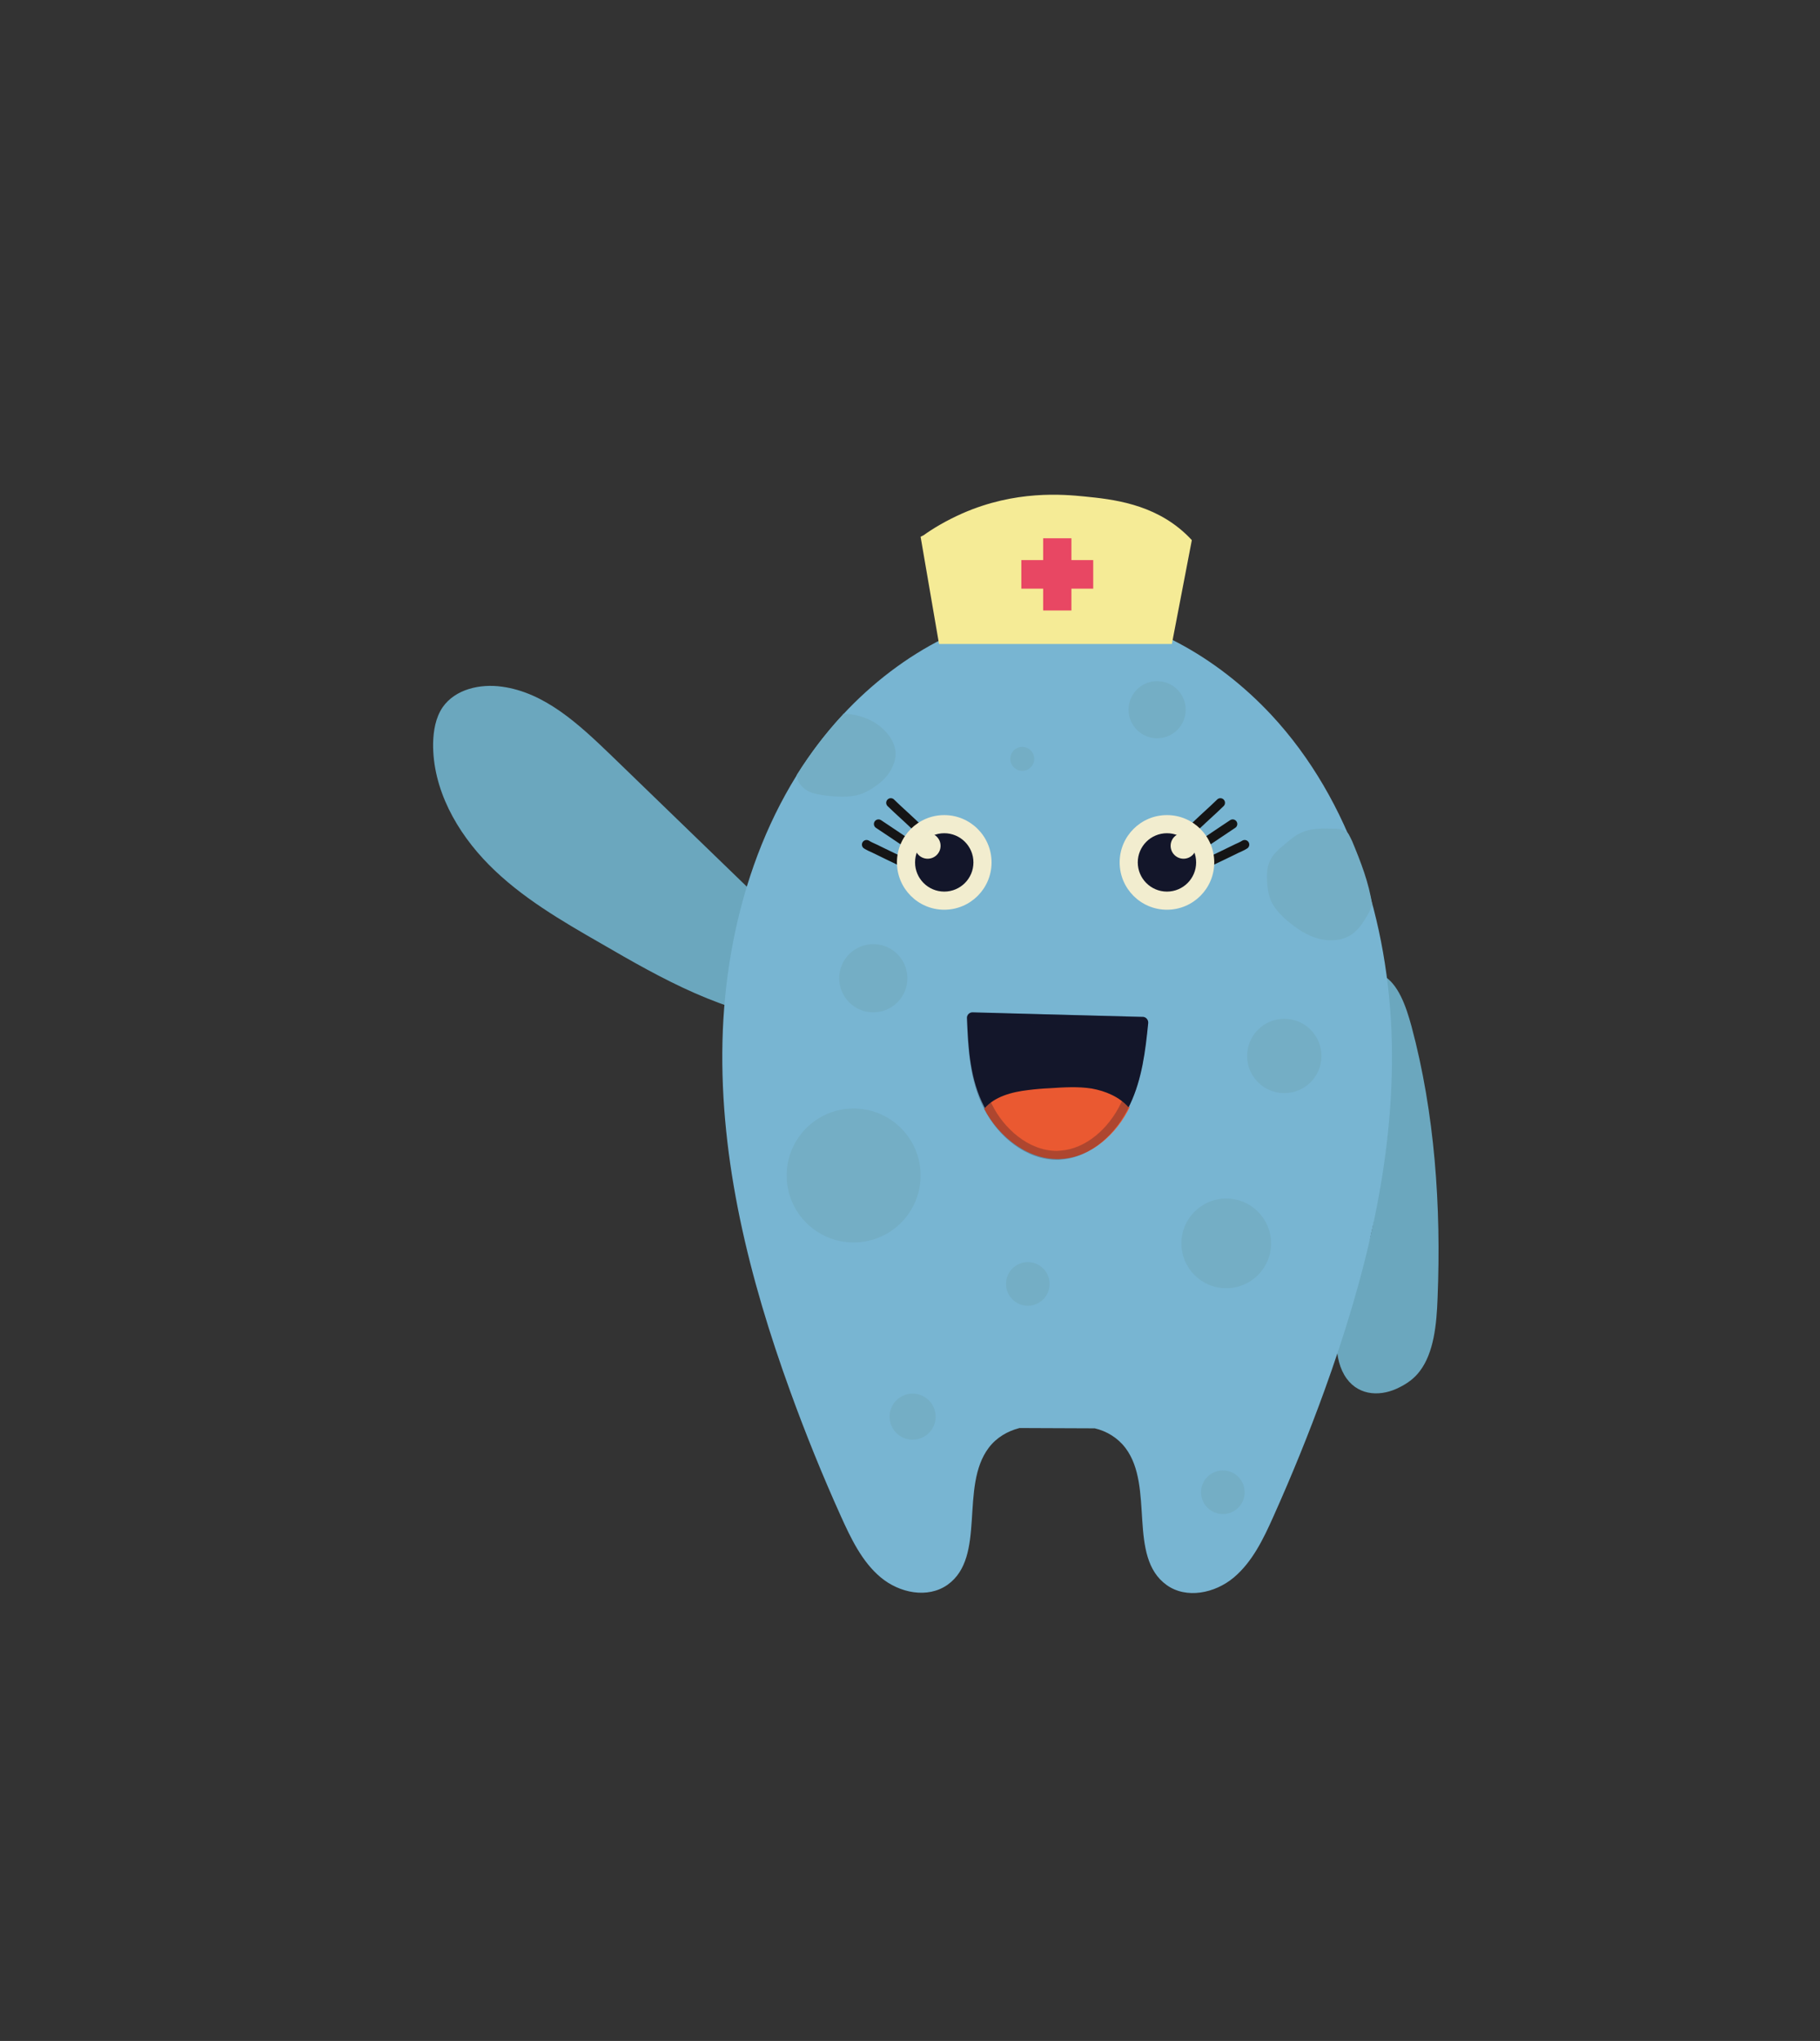 <?xml version="1.0" encoding="utf-8"?>
<!-- Generator: Adobe Illustrator 22.0.1, SVG Export Plug-In . SVG Version: 6.00 Build 0)  -->
<svg version="1.1" id="Layer_1" xmlns="http://www.w3.org/2000/svg" xmlns:xlink="http://www.w3.org/1999/xlink" x="0px" y="0px"
	 viewBox="0 0 592.5 664.3" style="enable-background:new 0 0 592.5 664.3;" xml:space="preserve">
<rect x="0" y="0" width="592.5" height="664.3" fill="#333333" stroke="none"/>
<style type="text/css">
	.st0{fill:#6BA7BE;}
	.st1{fill:#F1E9DB;stroke:#686866;stroke-width:3;stroke-miterlimit:10;}
	.st2{fill:none;stroke:#686866;stroke-width:3;stroke-miterlimit:10;}
	.st3{fill:#78B5D2;}
	.st4{fill:#F5EB96;}
	.st5{fill:#151515;stroke:#151515;stroke-width:3;stroke-linecap:round;stroke-miterlimit:10;}
	.st6{fill:#E84763;}
	.st7{fill:#F2EDCF;}
	.st8{fill:#13162A;}
	.st9{fill:#EA5931;}
	.st10{opacity:0.28;}
	.st11{fill:#74AEC5;}
</style>
<g>
	<path class="st0" d="M271.3,305.3c-11.6-1.1-21-9.7-29.4-17.9c-14.4-13.9-28.8-27.9-43.2-41.8c-10.2-9.8-21.3-20.2-35.3-22.1
		c-7.1-1-15.2,0.8-19.3,6.7c-2.3,3.4-3,7.6-3.1,11.7c-0.2,14.9,7.7,29,18.2,39.6s23.6,18.2,36.5,25.6c19.8,11.5,40.5,23.2,63.3,25.2
		c3.9,0.3,8,0.3,11.4-1.6c4.4-2.6,6.4-8.1,6.2-13.3c-0.2-5.1-2.3-10-4.3-14.7"/>
	<path class="st1" d="M273.1,500.6"/>
	<path class="st1" d="M272,495.3"/>
	<path class="st2" d="M376.5,92.4"/>
	<path class="st0" d="M437.8,350.2c-3.8-6.7-5.4-16-2.9-23.6s9.6-12.5,15.4-9.1c4.9,2.8,7.4,9.9,9.2,16.5
		c7.6,28.3,9.7,58.7,8.5,88.5c-0.3,8.5-1.2,17.8-5.8,23.8c-1.8,2.4-4.1,4-6.5,5.2c-5.7,3-13,3.1-17.3-2.8
		c-4.5-6.2-3.8-16.2-1.2-23.9c2.6-7.7,6.8-14.4,8.9-22.3c4.8-18.4-2.4-38.3-9.5-55.6"/>
	<path class="st3" d="M356.4,464.9c3.9,0.9,7.5,3.1,10,6.4c9.5,12.6,0.6,35.4,13.4,44.6c6.4,4.6,15.7,2.7,21.8-2.4
		c6.1-5.1,9.7-12.6,13-20c6-13.4,11.5-26.9,16.5-40.7c13.2-36.4,22.9-74.8,22-113.7s-13.2-78.5-39.3-106.5
		C396.4,214,372.4,200,347,198.7c-27.3-1.3-54,13.9-72.5,33.8c-26.1,28-38.4,67.6-39.3,106.5c-0.9,38.9,8.8,77.3,22,113.7
		c5,13.8,10.5,27.4,16.5,40.7c3.3,7.3,6.9,14.9,13,20c6.1,5.1,15.3,7,21.8,2.4c12.7-9.1,3.8-31.9,13.4-44.6c2.5-3.3,6.1-5.4,10-6.4"
		/>
	<path class="st4" d="M299.7,174.7l6,34.9h75.8l6.5-33.8c-0.5-0.5-1.2-1.3-2.2-2.2c-10.5-9.7-23.7-11.1-32.7-12
		c-7-0.7-22.5-2.1-39.8,5.5c-5.4,2.4-9.7,5-12.6,7.1L299.7,174.7z"/>
	<path class="st5" d="M393.7,280.5c3-1.4,6-2.9,8.9-4.3c0.9-0.4,1.8-0.8,2.6-1.3"/>
	<path class="st5" d="M390.7,275.3c2.7-1.8,5.5-3.7,8.2-5.5c0.8-0.5,1.6-1.1,2.4-1.6"/>
	<path class="st5" d="M387.9,270.1c2.4-2.3,4.8-4.5,7.3-6.8c0.7-0.7,1.4-1.3,2.1-2"/>
	<polygon class="st6" points="355.9,182.3 348.8,182.3 348.8,175.2 339.6,175.2 339.6,182.3 332.5,182.3 332.5,191.6 339.6,191.6 
		339.6,198.7 348.8,198.7 348.8,191.6 355.9,191.6 	"/>
	<g>
		<circle class="st7" cx="379.9" cy="280.7" r="15.4"/>
		<circle class="st8" cx="379.9" cy="280.7" r="9.5"/>
		<circle class="st7" cx="385.3" cy="275.3" r="4.2"/>
	</g>
	<path class="st5" d="M293.6,280.5c-3-1.4-6-2.9-8.9-4.3c-0.9-0.4-1.8-0.8-2.6-1.3"/>
	<path class="st5" d="M296.6,275.3c-2.7-1.8-5.5-3.7-8.2-5.5c-0.8-0.5-1.6-1.1-2.4-1.6"/>
	<path class="st5" d="M299.4,270.1c-2.4-2.3-4.8-4.5-7.3-6.8c-0.7-0.7-1.4-1.3-2.1-2"/>
	<g>
		<circle class="st7" cx="307.4" cy="280.7" r="15.4"/>
		<circle class="st8" cx="307.4" cy="280.7" r="9.5"/>
		<circle class="st7" cx="302" cy="275.3" r="4.2"/>
	</g>
	<g>
		<path class="st8" d="M371.9,331c1.1-0.1,2,0.9,1.9,2c-0.9,9-2,18.2-5.9,26.4c-4.2,8.8-12.4,16.4-22.1,17.1
			c-10.6,0.8-20.5-6.9-25.4-16.3c-4.6-8.9-5.2-18.8-5.6-28.9c0-1,0.8-1.8,1.8-1.8L371.9,331C371.8,331,371.9,331,371.9,331
			L371.9,331z"/>
		<path class="st9" d="M367.9,360.1c-4.2,8.8-12.4,16.4-22.1,17.1c-10.6,0.8-20.5-6.9-25.4-16.3c3.3-4,9.1-5.5,14.3-6.1
			c2.3-0.3,4.7-0.5,7-0.6c4.6-0.3,9.2-0.6,13.7,0.1c4.5,0.8,9,2.7,12,6.1"/>
		<g class="st10">
			<path class="st8" d="M317.8,332.6l52.9,1.4c-0.9,8.7-2.1,17.2-5.6,24.7c-4.2,9-11.9,15.2-19.7,15.8c-0.4,0-0.9,0.1-1.3,0.1
				c-9.4,0-17.4-7.5-21.1-15C318.9,351.4,318.2,342.5,317.8,332.6 M316.5,329.6c-1,0-1.8,0.8-1.7,1.8c0.3,10.2,0.9,20.3,5.5,29.4
				c4.6,9.2,13.8,16.7,23.8,16.7c0.5,0,1,0,1.5-0.1c9.7-0.8,17.9-8.5,22.1-17.5c3.9-8.3,5.1-17.7,6-26.9c0.1-1.1-0.7-2.1-1.8-2.1
				h-0.1l0,0l0,0L316.5,329.6L316.5,329.6L316.5,329.6z"/>
		</g>
	</g>
	<circle class="st11" cx="277.9" cy="382.6" r="21.8"/>
	<circle class="st11" cx="297.1" cy="461.1" r="7.5"/>
	<circle class="st11" cx="399.2" cy="404.7" r="14.6"/>
	<circle class="st11" cx="418.1" cy="343.7" r="12.1"/>
	<circle class="st11" cx="376.7" cy="231" r="9.3"/>
	<circle class="st11" cx="334.6" cy="417.9" r="7.1"/>
	<circle class="st11" cx="398.1" cy="485.7" r="7.1"/>
	<path class="st11" d="M274.5,232.5c-5.7,6.1-10.7,12.7-15.1,19.7c0,2.2,1.6,4.1,3.5,5.2c1.9,1,4.1,1.3,6.3,1.6
		c4,0.4,8.3,0.7,12-0.9c1.3-0.6,2.6-1.3,3.8-2.2c1.9-1.3,3.6-2.9,4.8-4.9s2-4.3,1.7-6.6c-0.3-2.4-1.6-4.6-3.2-6.3
		c-3.5-3.8-8.5-5.6-13.6-5.8h-0.1"/>
	<circle class="st11" cx="284.3" cy="318.4" r="11.1"/>
	<path class="st11" d="M440.2,273.8c-0.5-1.1-0.7-1.4-1.1-2.2c-0.1-0.1-0.1-0.2-0.2-0.3c-0.1-0.1-0.2-0.3-0.3-0.4
		c-1.4-1.1-3.3-1.2-5-1.2c-3.3-0.1-6.7-0.1-9.7,1.2c-2,0.8-3.6,2.2-5.3,3.6c-2.2,1.8-4.4,3.6-5.4,6.2c-0.8,2-0.8,4.2-0.7,6.3
		c0.1,2.2,0.5,4.3,1.3,6.3c1.2,2.5,3.2,4.6,5.3,6.4c3,2.5,6.3,4.8,10.1,5.8c3.8,1,8.1,0.7,11.2-1.6c2.2-1.7,3.7-4.1,5.1-6.6
		c0.2-0.4,0.5-0.9,0.6-1.3c0.1-0.5,0.7-1,0.6-1.5C445.7,287.4,442.9,280.3,440.2,273.8z"/>
	<circle class="st11" cx="332.8" cy="247" r="3.9"/>
</g>
</svg>
